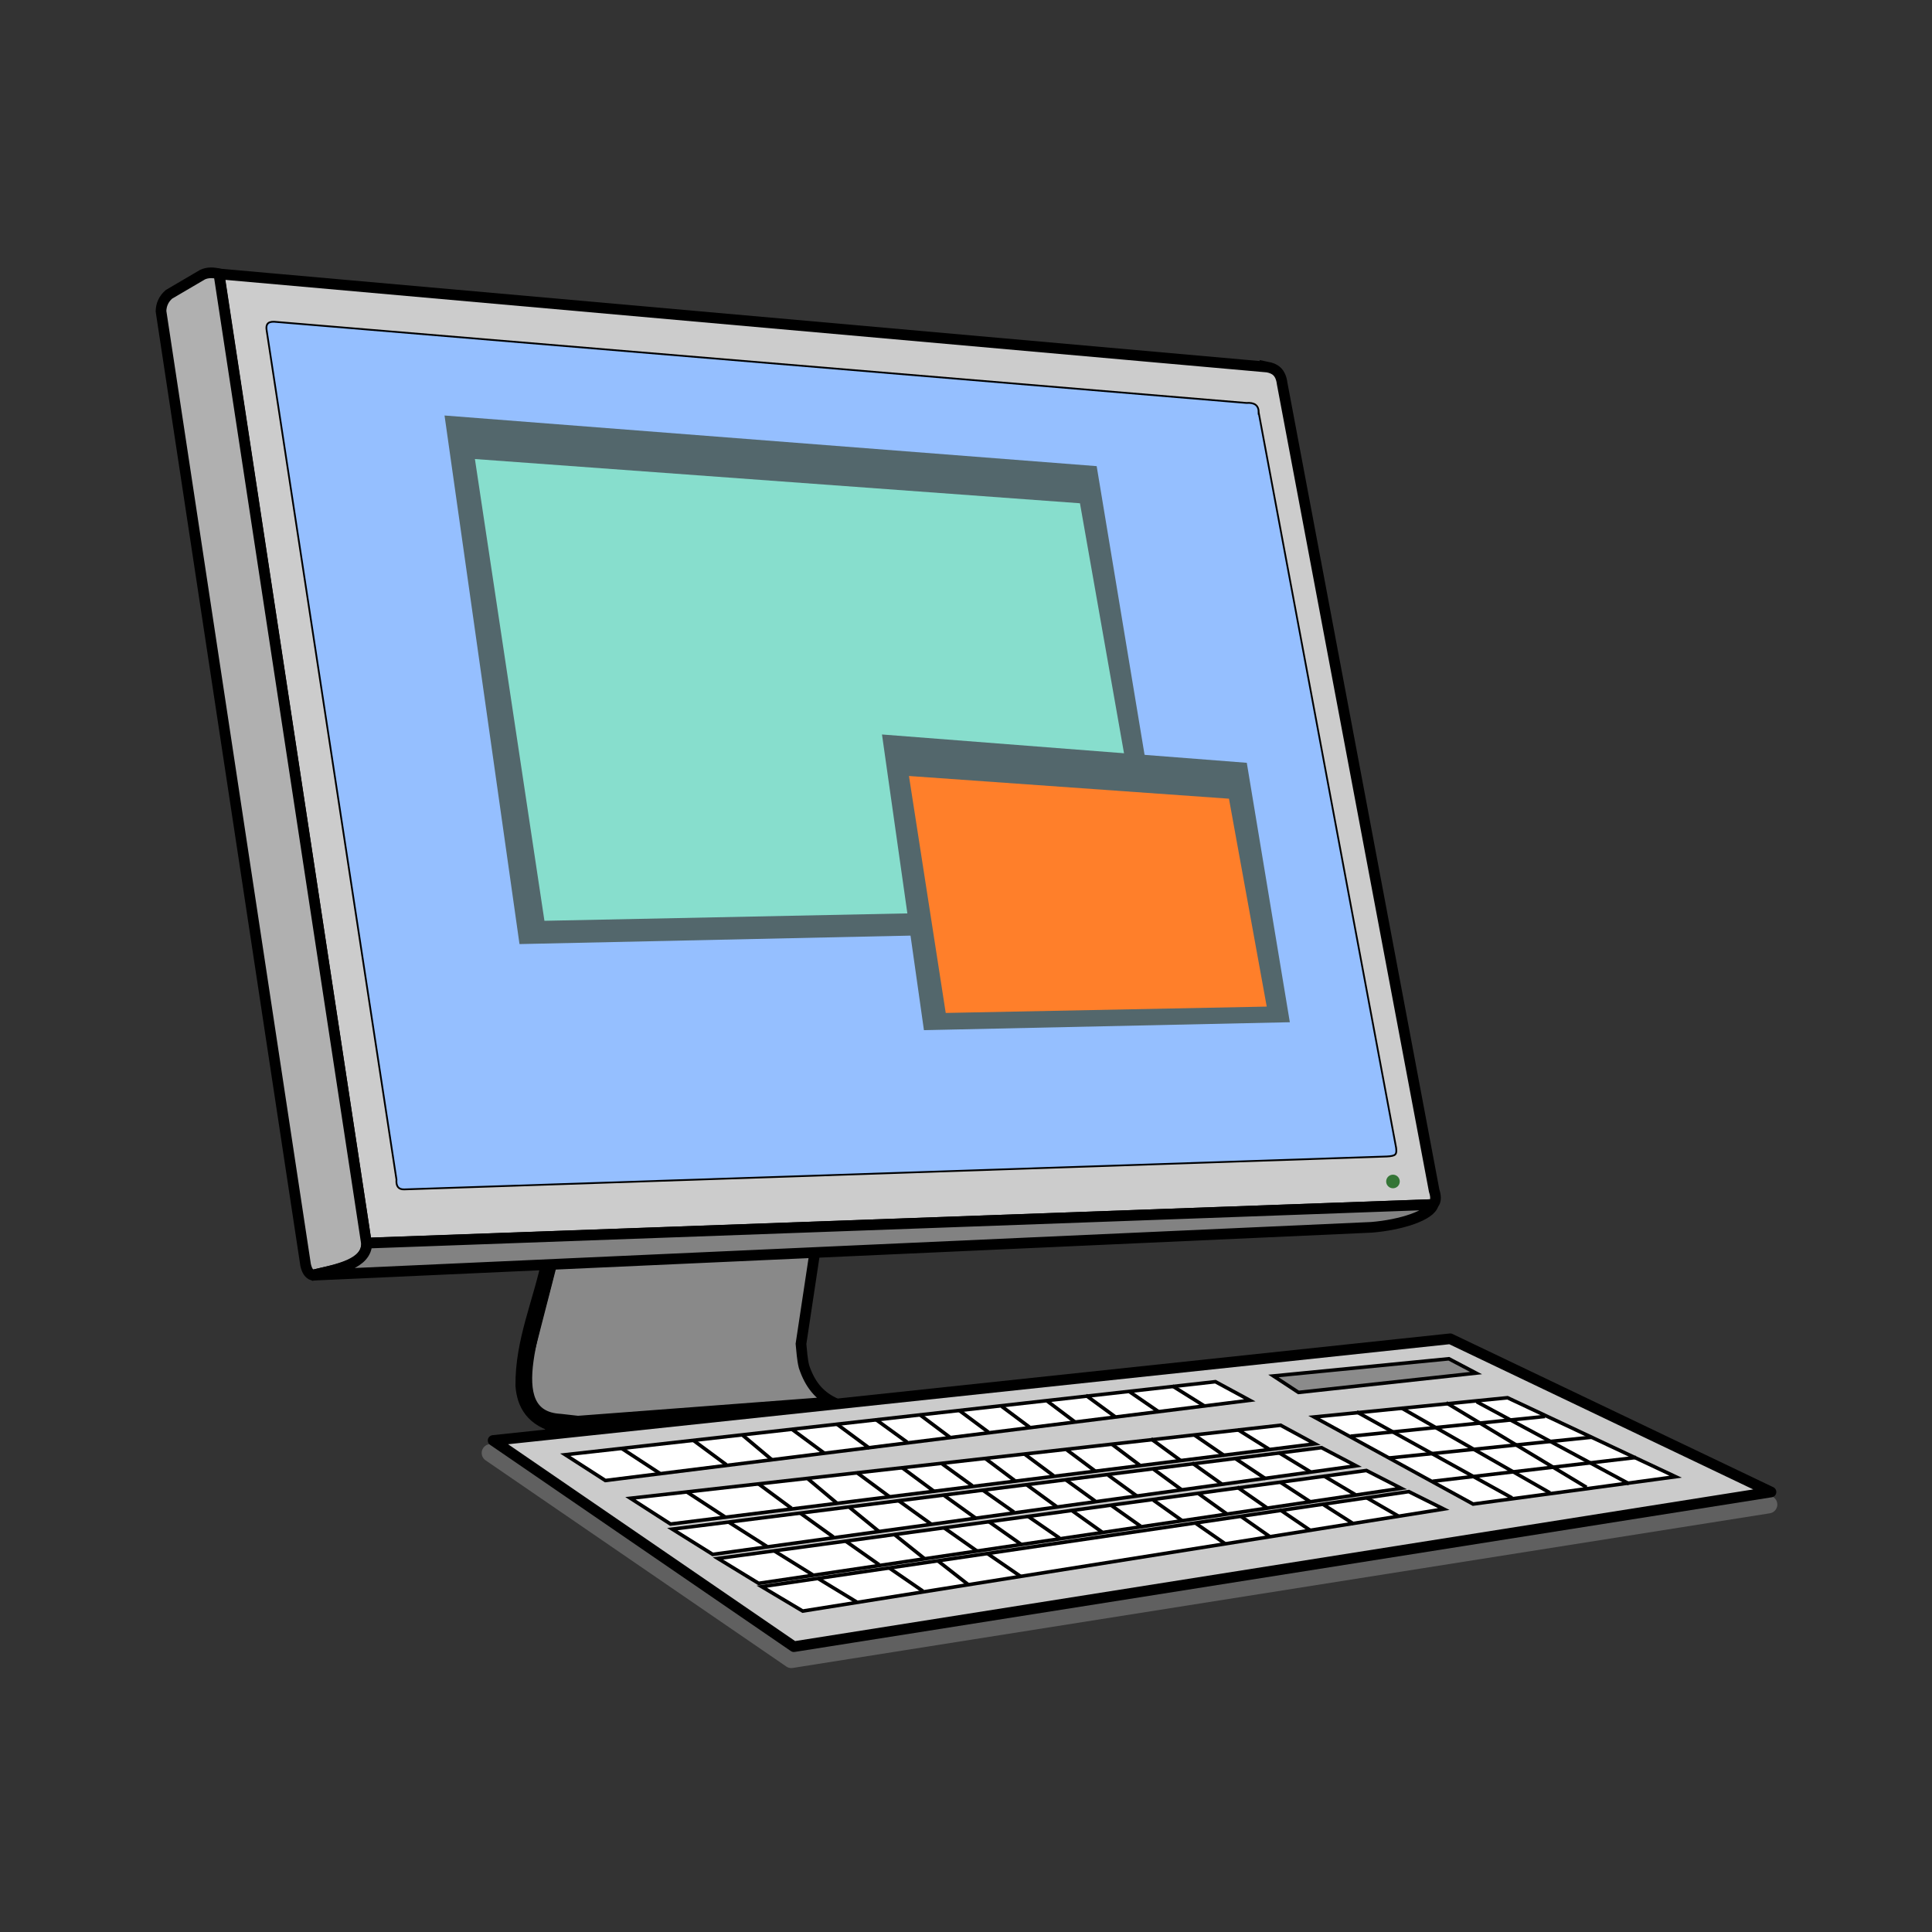 <svg:svg xmlns:dc="http://purl.org/dc/elements/1.1/" xmlns:ns1="http://sodipodi.sourceforge.net/DTD/sodipodi-0.dtd" xmlns:ns2="http://www.inkscape.org/namespaces/inkscape" xmlns:ns4="http://creativecommons.org/ns#" xmlns:rdf="http://www.w3.org/1999/02/22-rdf-syntax-ns#" xmlns:svg="http://www.w3.org/2000/svg" height="543.574" id="svg5101" version="1.1" viewBox="-43.798 -75.26 543.574 543.574" viewbox="0 0 456.236 394.064" width="543.574" ns1:docname="_svgclean2.svg" ns2:version="0.48.3.1 r9886">
  <svg:rect x="-43.798" y="-75.26" width="543.574" height="543.574" fill="#333333" stroke="none"/>
  <svg:title id="title4364">computer with keyboard</svg:title>
  <ns1:namedview bordercolor="#666666" borderopacity="1.0" fit-margin-bottom="0" fit-margin-left="0" fit-margin-right="0" fit-margin-top="0" id="base" pagecolor="#ffffff" showborder="true" showgrid="false" ns2:current-layer="layer1" ns2:cx="-93.437009" ns2:cy="-410.52164" ns2:document-units="px" ns2:pageopacity="0.0" ns2:pageshadow="2" ns2:showpageshadow="false" ns2:window-height="768" ns2:window-maximized="0" ns2:window-width="1024" ns2:window-x="25" ns2:window-y="25" ns2:zoom="0.8774875" />
  <svg:g id="layer1" transform="translate(33.413 -341.62)" ns2:groupmode="layer" ns2:label="Layer 1">
    <svg:g id="g3250">
      <svg:path d="m279.4 369.64-294.96-26.2 41.424 272.66 300.13-10.85c0.626-0.697 1.017-1.674 0.29-3.95l-42.75-227.01c-0.416-3.337-2.136-4.254-4.134-4.652z" id="path4908" style="stroke:#000000;stroke-width:3;fill:#cccccc" ns2:connector-curvature="0" />
      <svg:path d="m-15.626 343.39c-1.584-0.359-3.143-0.438-4.612 0.244l-9.454 5.549c-1.564 1.385-2.162 2.994-2.221 4.722l40.678 268.31c0.334 1.509 0.897 2.575 2.032 2.944 4.637-1.425 15.271-2.172 15.087-9.03l-41.51-272.73z" id="path4912" style="stroke:#000000;stroke-width:3;fill:#b0b0b0" ns2:connector-curvature="0" />
      <svg:path d="m276.93 382.48c0.025-2.092-1.205-2.924-3.452-2.749l-273.57-22.85c-1.997-0.065-2.351 0.996-2.092 2.47l36.519 238.87c-0.149 1.803 0.483 2.829 2.187 2.779l276.47-9.26c2.596-0.144 2.802-0.588 2.603-2.421l-38.665-206.84z" id="path4914" style="stroke:#000000;stroke-width:.498;fill:#95bfff" ns2:connector-curvature="0" />
      <svg:g id="g3793">
        <svg:path d="m152.16 617.89-74.05 3.691-7.486 29.063c-0.229 8.348 0.847 15.391 8.308 16.048l78.029-5.902c-3.676-1.918-6.256-4.806-7.969-9.947-0.518-2.132-0.628-4.264-0.842-6.39l4.01-26.563z" id="path4918" style="stroke:#000000;stroke-width:3;fill:#898989" ns2:connector-curvature="0" />
        <svg:path d="m224.03 665.41-68.406-4.174-79.324 5.832 39.333 4.831c9.309 0.443 18.872 0.822 31.997 0.314l76.52-5.1c0.897-0.374 3.173-0.458-0.12-1.703z" id="path4920" style="stroke:#000000;stroke-width:3;fill:#9b9b9b" ns2:connector-curvature="0" />
        <svg:path d="m226.88 665.26-72.839 4.896c-11.112 0.682-21.98 0.887-32.385 0.154l-41.171-4.662c-17.886-0.931-5.529-28.107-2.346-45.395l-1.32 0.179c-2.525 12.352-7.626 23.091-7.501 35.827 0.389 5.1 2.705 10.131 10.888 11.924 64.482 11.75 97.465 1.793 146.67 0.797v-3.721z" id="path4922" style="stroke:#000000;stroke-width:3;fill:#aaaaaa" ns2:connector-curvature="0" />
      </svg:g>
      <svg:path d="m326 605.25-300 10.87c-0.09 5.872-7.999 7.337-15.475 9.04l298.12-13.49c8.32-0.667 16.609-3.372 17.365-6.42z" id="path4910" style="stroke:#000000;stroke-width:3;fill:#828282" ns2:connector-curvature="0" />
      <svg:path d="m312.79 598.77c0 1.056 0.857 1.913 1.913 1.913s1.913-0.857 1.913-1.913-0.857-1.913-1.913-1.913-1.913 0.857-1.913 1.913z" id="path4934" style="fill:#347536" ns2:connector-curvature="0" />
      <svg:g id="g3933">
        <svg:path d="m79.773 40.143 183.48 14.245 21.65 130.48-184.04 3.99z" id="rect3871" style="fill:#53676c" transform="translate(-31.913 343.12)" ns1:nodetypes="ccccc" ns2:connector-curvature="0" />
        <svg:path d="m56.407 395.51 170.23 12.444 20.089 113.99-170.76 3.484z" id="rect3871-1" style="fill:#87decd" ns1:nodetypes="ccccc" ns2:connector-curvature="0" />
      </svg:g>
      <svg:g id="g3929" transform="translate(7.977 9.117)">
        <svg:path d="m162.96 463.89 102.64 7.969 12.112 72.992-102.95 2.231z" id="rect3871-7" style="fill:#53676c" ns1:nodetypes="ccccc" ns2:connector-curvature="0" />
        <svg:path d="m170.55 475.57 90.034 6.386 10.625 58.494-90.314 1.788z" id="rect3871-7-4" style="fill:#ff7f2a" ns1:nodetypes="ccccc" ns2:connector-curvature="0" />
      </svg:g>
      <svg:g id="g4161">
        <svg:g id="g3820" transform="translate(-46.738 4.029)">
          <svg:path d="m107.55 671.13 269.28-28.607 90.253 43.108-274.92 43.515z" id="rect3798-1" style="stroke-linejoin:round;stroke-dashoffset:8.4;stroke:#606060;stroke-width:5;fill:#cbcbcb" ns1:nodetypes="ccccc" ns2:connector-curvature="0" />
          <svg:path d="m108.27 667.61 269.28-28.607 90.253 43.108-274.92 43.515z" id="rect3798" style="stroke-linejoin:round;stroke-dashoffset:8.4;stroke:#000000;stroke-width:3;fill:#cbcbcb" ns1:nodetypes="ccccc" ns2:connector-curvature="0" />
        </svg:g>
        <svg:g id="g3936" style="fill:#ffffff">
          <svg:path d="m81.828 675.65 11.282 7.253 181.31-22.563-9.67-5.238z" id="path3824" style="stroke:#000000;stroke-width:1px;fill:#ffffff" ns1:nodetypes="ccccc" ns2:connector-curvature="0" />
          <svg:path d="m131.05 332.22 10.778 7.051" id="path3844" style="stroke:#000000;stroke-width:1px;fill:#ffffff" transform="translate(-33.406 341.62)" ns1:nodetypes="cc" ns2:connector-curvature="0" />
          <svg:path d="m151.29 330 9.267 6.85" id="path3846" style="stroke:#000000;stroke-width:1px;fill:#ffffff" transform="translate(-33.406 341.62)" ns2:connector-curvature="0" />
          <svg:path d="m131.79 670.21 8.159 6.85" id="path3846-4" style="stroke:#000000;stroke-width:1px;fill:#ffffff" ns1:nodetypes="cc" ns2:connector-curvature="0" />
          <svg:path d="m145.49 668.4 9.267 6.85" id="path3846-0" style="stroke:#000000;stroke-width:1px;fill:#ffffff" ns2:connector-curvature="0" />
          <svg:path d="m158.18 666.99 9.267 6.85" id="path3846-9" style="stroke:#000000;stroke-width:1px;fill:#ffffff" ns2:connector-curvature="0" />
          <svg:path d="m169.26 665.78 8.763 6.346" id="path3846-48" style="stroke:#000000;stroke-width:1px;fill:#ffffff" ns1:nodetypes="cc" ns2:connector-curvature="0" />
          <svg:path d="m181.55 664.37 8.461 6.346" id="path3846-8" style="stroke:#000000;stroke-width:1px;fill:#ffffff" ns1:nodetypes="cc" ns2:connector-curvature="0" />
          <svg:path d="m192.63 663.16 8.26 6.144" id="path3846-2" style="stroke:#000000;stroke-width:1px;fill:#ffffff" ns1:nodetypes="cc" ns2:connector-curvature="0" />
          <svg:path d="m204.62 662.05 7.958 5.943" id="path3846-45" style="stroke:#000000;stroke-width:1px;fill:#ffffff" ns1:nodetypes="cc" ns2:connector-curvature="0" />
          <svg:path d="m217.41 660.54 7.756 5.842" id="path3846-5" style="stroke:#000000;stroke-width:1px;fill:#ffffff" ns1:nodetypes="cc" ns2:connector-curvature="0" />
          <svg:path d="m228.29 658.93 8.26 6.044" id="path3846-1" style="stroke:#000000;stroke-width:1px;fill:#ffffff" ns1:nodetypes="cc" ns2:connector-curvature="0" />
          <svg:path d="m240.58 657.92 8.361 5.742" id="path3846-7" style="stroke:#000000;stroke-width:1px;fill:#ffffff" ns1:nodetypes="cc" ns2:connector-curvature="0" />
          <svg:path d="m252.66 656.31 8.864 5.54" id="path3846-11" style="stroke:#000000;stroke-width:1px;fill:#ffffff" ns1:nodetypes="cc" ns2:connector-curvature="0" />
        </svg:g>
        <svg:g id="g3936-5" style="fill:#ffffff" transform="translate(18.338 12.251)">
          <svg:path d="m81.828 675.65 11.282 7.253 181.31-22.563-9.67-5.238z" id="path3824-2" style="stroke:#000000;stroke-width:1px;fill:#ffffff" ns1:nodetypes="ccccc" ns2:connector-curvature="0" />
          <svg:path d="m131.05 332.22 10.778 7.051" id="path3844-7" style="stroke:#000000;stroke-width:1px;fill:#ffffff" transform="translate(-33.406 341.62)" ns1:nodetypes="cc" ns2:connector-curvature="0" />
          <svg:path d="m151.29 330 9.267 6.85" id="path3846-6" style="stroke:#000000;stroke-width:1px;fill:#ffffff" transform="translate(-33.406 341.62)" ns2:connector-curvature="0" />
          <svg:path d="m131.79 670.21 8.159 6.85" id="path3846-4-1" style="stroke:#000000;stroke-width:1px;fill:#ffffff" ns1:nodetypes="cc" ns2:connector-curvature="0" />
          <svg:path d="m145.49 668.4 9.267 6.85" id="path3846-0-4" style="stroke:#000000;stroke-width:1px;fill:#ffffff" ns2:connector-curvature="0" />
          <svg:path d="m158.18 666.99 9.267 6.85" id="path3846-9-2" style="stroke:#000000;stroke-width:1px;fill:#ffffff" ns2:connector-curvature="0" />
          <svg:path d="m169.26 665.78 8.763 6.346" id="path3846-48-3" style="stroke:#000000;stroke-width:1px;fill:#ffffff" ns1:nodetypes="cc" ns2:connector-curvature="0" />
          <svg:path d="m181.55 664.37 8.461 6.346" id="path3846-8-2" style="stroke:#000000;stroke-width:1px;fill:#ffffff" ns1:nodetypes="cc" ns2:connector-curvature="0" />
          <svg:path d="m192.63 663.16 8.26 6.144" id="path3846-2-2" style="stroke:#000000;stroke-width:1px;fill:#ffffff" ns1:nodetypes="cc" ns2:connector-curvature="0" />
          <svg:path d="m204.62 662.05 7.958 5.943" id="path3846-45-1" style="stroke:#000000;stroke-width:1px;fill:#ffffff" ns1:nodetypes="cc" ns2:connector-curvature="0" />
          <svg:path d="m217.41 660.54 7.756 5.842" id="path3846-5-6" style="stroke:#000000;stroke-width:1px;fill:#ffffff" ns1:nodetypes="cc" ns2:connector-curvature="0" />
          <svg:path d="m228.29 658.93 8.26 6.044" id="path3846-1-8" style="stroke:#000000;stroke-width:1px;fill:#ffffff" ns1:nodetypes="cc" ns2:connector-curvature="0" />
          <svg:path d="m240.58 657.92 8.361 5.742" id="path3846-7-5" style="stroke:#000000;stroke-width:1px;fill:#ffffff" ns1:nodetypes="cc" ns2:connector-curvature="0" />
          <svg:path d="m252.66 656.31 8.864 5.54" id="path3846-11-7" style="stroke:#000000;stroke-width:1px;fill:#ffffff" ns1:nodetypes="cc" ns2:connector-curvature="0" />
        </svg:g>
        <svg:g id="g3936-6" style="fill:#ffffff" transform="matrix(1 -.013 .013 1 21.334 22.002)">
          <svg:path d="m81.828 675.65 11.282 7.253 181.31-22.563-9.67-5.238z" id="path3824-1" style="stroke:#000000;stroke-width:1px;fill:#ffffff" ns1:nodetypes="ccccc" ns2:connector-curvature="0" />
          <svg:path d="m131.05 332.22 10.778 7.051" id="path3844-8" style="stroke:#000000;stroke-width:1px;fill:#ffffff" transform="translate(-33.406 341.62)" ns1:nodetypes="cc" ns2:connector-curvature="0" />
          <svg:path d="m151.29 330 9.267 6.85" id="path3846-92" style="stroke:#000000;stroke-width:1px;fill:#ffffff" transform="translate(-33.406 341.62)" ns2:connector-curvature="0" />
          <svg:path d="m131.79 670.21 8.159 6.85" id="path3846-4-7" style="stroke:#000000;stroke-width:1px;fill:#ffffff" ns1:nodetypes="cc" ns2:connector-curvature="0" />
          <svg:path d="m145.49 668.4 9.267 6.85" id="path3846-0-9" style="stroke:#000000;stroke-width:1px;fill:#ffffff" ns2:connector-curvature="0" />
          <svg:path d="m158.18 666.99 9.267 6.85" id="path3846-9-5" style="stroke:#000000;stroke-width:1px;fill:#ffffff" ns2:connector-curvature="0" />
          <svg:path d="m169.26 665.78 8.763 6.346" id="path3846-48-4" style="stroke:#000000;stroke-width:1px;fill:#ffffff" ns1:nodetypes="cc" ns2:connector-curvature="0" />
          <svg:path d="m181.55 664.37 8.461 6.346" id="path3846-8-3" style="stroke:#000000;stroke-width:1px;fill:#ffffff" ns1:nodetypes="cc" ns2:connector-curvature="0" />
          <svg:path d="m192.63 663.16 8.26 6.144" id="path3846-2-1" style="stroke:#000000;stroke-width:1px;fill:#ffffff" ns1:nodetypes="cc" ns2:connector-curvature="0" />
          <svg:path d="m204.62 662.05 7.958 5.943" id="path3846-45-2" style="stroke:#000000;stroke-width:1px;fill:#ffffff" ns1:nodetypes="cc" ns2:connector-curvature="0" />
          <svg:path d="m217.41 660.54 7.756 5.842" id="path3846-5-3" style="stroke:#000000;stroke-width:1px;fill:#ffffff" ns1:nodetypes="cc" ns2:connector-curvature="0" />
          <svg:path d="m228.29 658.93 8.26 6.044" id="path3846-1-3" style="stroke:#000000;stroke-width:1px;fill:#ffffff" ns1:nodetypes="cc" ns2:connector-curvature="0" />
          <svg:path d="m240.58 657.92 8.361 5.742" id="path3846-7-4" style="stroke:#000000;stroke-width:1px;fill:#ffffff" ns1:nodetypes="cc" ns2:connector-curvature="0" />
          <svg:path d="m252.66 656.31 8.864 5.54" id="path3846-11-1" style="stroke:#000000;stroke-width:1px;fill:#ffffff" ns1:nodetypes="cc" ns2:connector-curvature="0" />
        </svg:g>
        <svg:g id="g3936-1" style="fill:#ffffff" transform="matrix(1 -.023 .023 1 27.414 31.073)">
          <svg:path d="m81.828 675.65 11.282 7.253 181.31-22.563-9.67-5.238z" id="path3824-3" style="stroke:#000000;stroke-width:1px;fill:#ffffff" ns1:nodetypes="ccccc" ns2:connector-curvature="0" />
          <svg:path d="m131.05 332.22 10.778 7.051" id="path3844-87" style="stroke:#000000;stroke-width:1px;fill:#ffffff" transform="translate(-33.406 341.62)" ns1:nodetypes="cc" ns2:connector-curvature="0" />
          <svg:path d="m151.29 330 9.267 6.85" id="path3846-42" style="stroke:#000000;stroke-width:1px;fill:#ffffff" transform="translate(-33.406 341.62)" ns2:connector-curvature="0" />
          <svg:path d="m131.79 670.21 8.159 6.85" id="path3846-4-77" style="stroke:#000000;stroke-width:1px;fill:#ffffff" ns1:nodetypes="cc" ns2:connector-curvature="0" />
          <svg:path d="m145.49 668.4 9.267 6.85" id="path3846-0-93" style="stroke:#000000;stroke-width:1px;fill:#ffffff" ns2:connector-curvature="0" />
          <svg:path d="m158.18 666.99 9.267 6.85" id="path3846-9-1" style="stroke:#000000;stroke-width:1px;fill:#ffffff" ns2:connector-curvature="0" />
          <svg:path d="m169.26 665.78 8.763 6.346" id="path3846-48-9" style="stroke:#000000;stroke-width:1px;fill:#ffffff" ns1:nodetypes="cc" ns2:connector-curvature="0" />
          <svg:path d="m181.55 664.37 8.461 6.346" id="path3846-8-8" style="stroke:#000000;stroke-width:1px;fill:#ffffff" ns1:nodetypes="cc" ns2:connector-curvature="0" />
          <svg:path d="m192.63 663.16 8.26 6.144" id="path3846-2-6" style="stroke:#000000;stroke-width:1px;fill:#ffffff" ns1:nodetypes="cc" ns2:connector-curvature="0" />
          <svg:path d="m204.62 662.05 7.958 5.943" id="path3846-45-5" style="stroke:#000000;stroke-width:1px;fill:#ffffff" ns1:nodetypes="cc" ns2:connector-curvature="0" />
          <svg:path d="m217.41 660.54 7.756 5.842" id="path3846-5-0" style="stroke:#000000;stroke-width:1px;fill:#ffffff" ns1:nodetypes="cc" ns2:connector-curvature="0" />
          <svg:path d="m228.29 658.93 8.26 6.044" id="path3846-1-2" style="stroke:#000000;stroke-width:1px;fill:#ffffff" ns1:nodetypes="cc" ns2:connector-curvature="0" />
          <svg:path d="m240.58 657.92 8.361 5.742" id="path3846-7-8" style="stroke:#000000;stroke-width:1px;fill:#ffffff" ns1:nodetypes="cc" ns2:connector-curvature="0" />
          <svg:path d="m252.66 656.31 8.864 5.54" id="path3846-11-6" style="stroke:#000000;stroke-width:1px;fill:#ffffff" ns1:nodetypes="cc" ns2:connector-curvature="0" />
        </svg:g>
        <svg:g id="g4131" transform="matrix(.999 -.034 .034 .999 -23.073 14.528)">
          <svg:path d="m136.4 703.59 11.282 7.253 181.31-22.563-9.67-5.238z" id="path3824-24" style="stroke:#000000;stroke-width:1px;fill:#ffffff" ns1:nodetypes="ccccc" ns2:connector-curvature="0" />
          <svg:path d="m152.21 701.77 10.78 7.06" id="path3844-86" style="stroke:#000000;stroke-width:1px;fill:#ffffff" ns1:nodetypes="cc" ns2:connector-curvature="0" />
          <svg:path d="m172.46 699.56 9.267 6.85" id="path3846-50" style="stroke:#000000;stroke-width:1px;fill:#ffffff" ns2:connector-curvature="0" />
          <svg:path d="m186.36 698.15 8.159 6.85" id="path3846-4-9" style="stroke:#000000;stroke-width:1px;fill:#ffffff" ns1:nodetypes="cc" ns2:connector-curvature="0" />
          <svg:path d="m200.06 696.33 9.267 6.85" id="path3846-0-0" style="stroke:#000000;stroke-width:1px;fill:#ffffff" ns2:connector-curvature="0" />
          <svg:path d="m259.19 689.99 7.958 5.943" id="path3846-45-8" style="stroke:#000000;stroke-width:1px;fill:#ffffff" ns1:nodetypes="cc" ns2:connector-curvature="0" />
          <svg:path d="m271.98 688.48 7.756 5.842" id="path3846-5-9" style="stroke:#000000;stroke-width:1px;fill:#ffffff" ns1:nodetypes="cc" ns2:connector-curvature="0" />
          <svg:path d="m282.86 686.87 8.26 6.044" id="path3846-1-34" style="stroke:#000000;stroke-width:1px;fill:#ffffff" ns1:nodetypes="cc" ns2:connector-curvature="0" />
          <svg:path d="m295.15 685.86 8.361 5.742" id="path3846-7-46" style="stroke:#000000;stroke-width:1px;fill:#ffffff" ns1:nodetypes="cc" ns2:connector-curvature="0" />
          <svg:path d="m307.23 684.25 8.864 5.54" id="path3846-11-0" style="stroke:#000000;stroke-width:1px;fill:#ffffff" ns1:nodetypes="cc" ns2:connector-curvature="0" />
        </svg:g>
        <svg:path d="m292.52 665.03 44.73 24.502 56.981-7.692-47.294-22.223z" id="path4143" style="stroke:#000000;stroke-width:1px;fill:#ffffff" ns1:nodetypes="ccccc" ns2:connector-curvature="0" />
        <svg:path d="m336.19 328.82 54.702-5.556" id="path4145" style="stroke:#000000;stroke-width:1px;fill:none" transform="translate(-33.406 341.62)" ns1:nodetypes="cc" ns2:connector-curvature="0" />
        <svg:path d="m313.61 676.57 56.981-5.84" id="path4147" style="stroke:#000000;stroke-width:1px;fill:none" ns1:nodetypes="cc" ns2:connector-curvature="0" />
        <svg:path d="m325.86 683.12 57.266-6.695" id="path4149" style="stroke:#000000;stroke-width:1px;fill:none" ns2:connector-curvature="0" />
        <svg:path d="m337.9 321.98 43.733 24.217" id="path4151" style="stroke:#000000;stroke-width:1px;fill:none" transform="translate(-33.406 341.62)" ns2:connector-curvature="0" />
        <svg:path d="m350.43 320.84 41.881 23.932" id="path4153" style="stroke:#000000;stroke-width:1px;fill:none" transform="translate(-33.406 341.62)" ns2:connector-curvature="0" />
        <svg:path d="m363.11 319.42 39.46 23.79" id="path4155" style="stroke:#000000;stroke-width:1px;fill:none" transform="translate(-33.406 341.62)" ns2:connector-curvature="0" />
        <svg:path d="m371.66 319.13 42.878 23.077" id="path4157" style="stroke:#000000;stroke-width:1px;fill:none" transform="translate(-33.406 341.62)" ns1:nodetypes="cc" ns2:connector-curvature="0" />
        <svg:path d="m314.48 311.87 7.051 4.633 49.962-5.439-7.655-4.029z" id="path4159" style="stroke:#000000;stroke-width:1px;fill:#8b8b8b" transform="translate(-33.406 341.62)" ns1:nodetypes="ccccc" ns2:connector-curvature="0" />
      </svg:g>
    </svg:g>
  </svg:g>
</svg:svg>